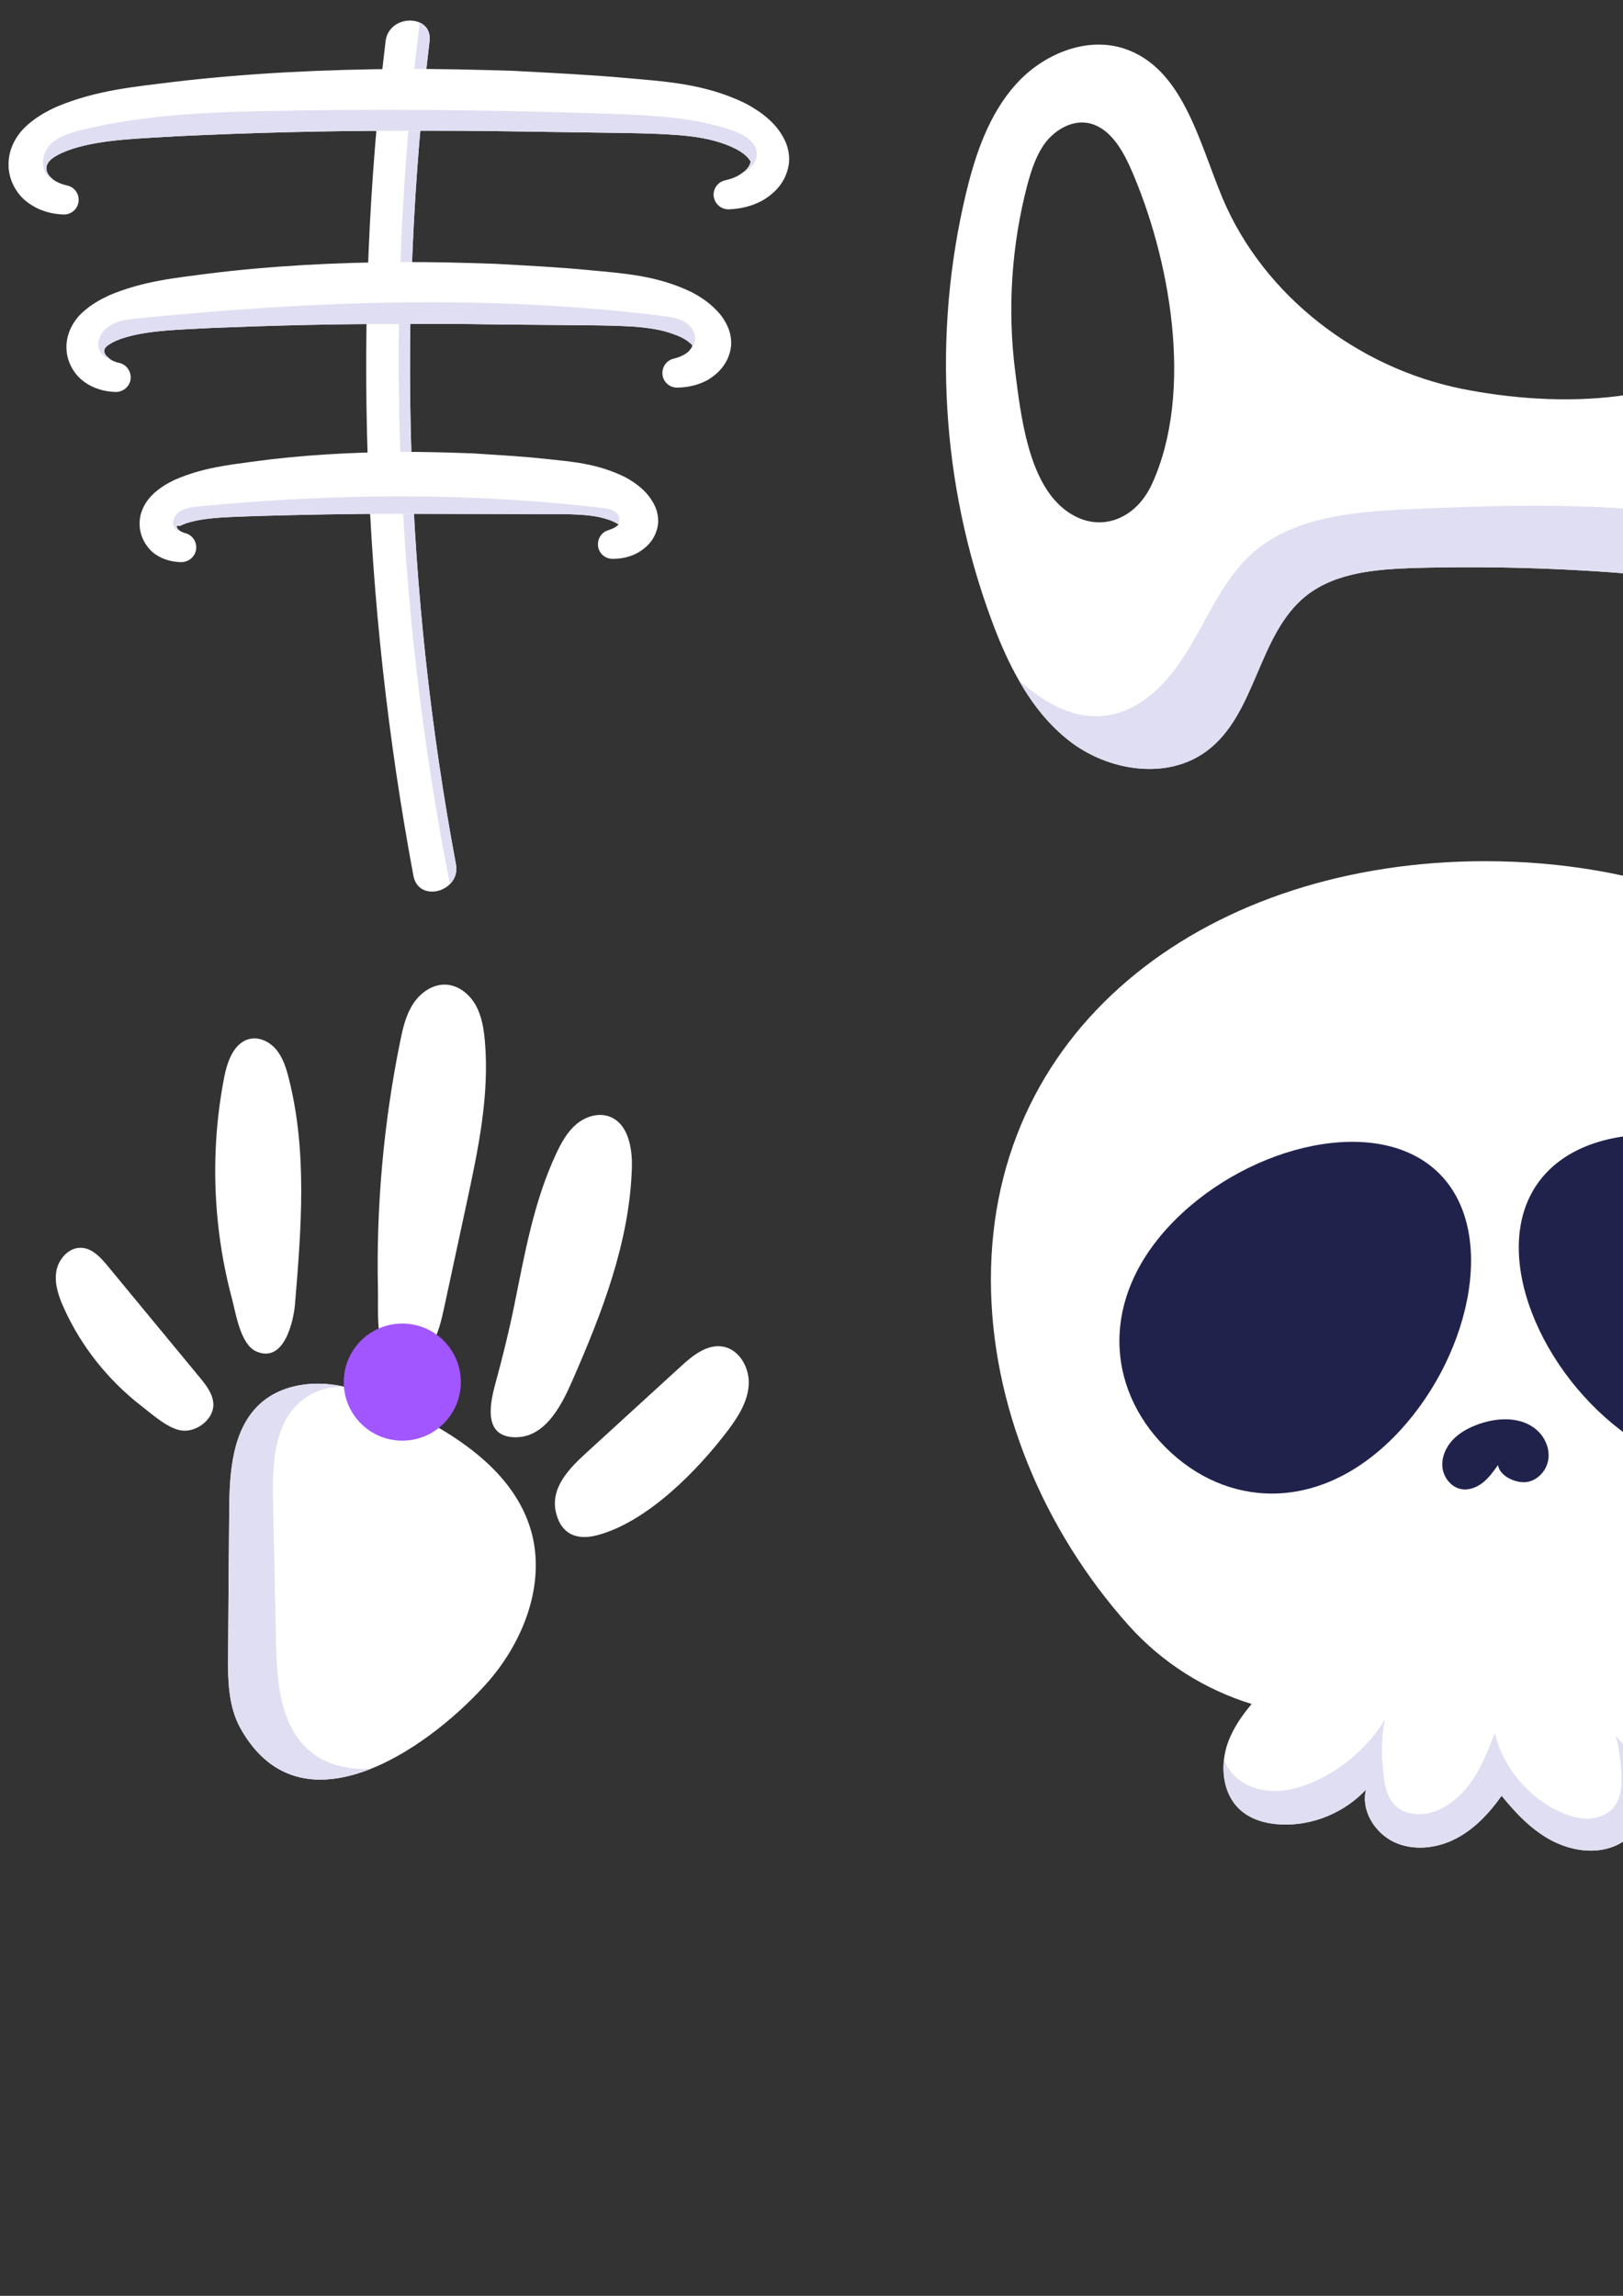 <?xml version="1.0" encoding="UTF-8" standalone="no"?>
<!-- Created with Inkscape (http://www.inkscape.org/) -->

<svg
   width="210mm"
   height="297mm"
   viewBox="0 0 210 297"
   version="1.1"
   id="svg1245"
   inkscape:version="1.1.1 (1:1.1+202109281949+c3084ef5ed)"
   sodipodi:docname="Base.svg"
   xmlns:inkscape="http://www.inkscape.org/namespaces/inkscape"
   xmlns:sodipodi="http://sodipodi.sourceforge.net/DTD/sodipodi-0.dtd"
   xmlns="http://www.w3.org/2000/svg"
   xmlns:svg="http://www.w3.org/2000/svg">
  <rect x="0" y="0" width="210" height="297" fill="#333333" stroke="none"/>
  <sodipodi:namedview
     id="namedview1247"
     pagecolor="#202020"
     bordercolor="#666666"
     borderopacity="1.0"
     inkscape:pageshadow="2"
     inkscape:pageopacity="0"
     inkscape:pagecheckerboard="true"
     inkscape:document-units="mm"
     showgrid="false"
     inkscape:zoom="0.4692965"
     inkscape:cx="1145.3314"
     inkscape:cy="704.24562"
     inkscape:window-width="1920"
     inkscape:window-height="1003"
     inkscape:window-x="0"
     inkscape:window-y="0"
     inkscape:window-maximized="1"
     inkscape:current-layer="layer1"
     inkscape:snap-global="false" />
  <defs
     id="defs1242" />
  <g
     inkscape:label="Capa 1"
     inkscape:groupmode="layer"
     id="layer1">
    <path
       d="m 58.212,114.379 c -1.422,1.442 -4.247,1.425 -4.722,-1.098 -6.637,-35.559 -7.907,-71.993 -3.604,-107.912 0.267,-2.371 2.827,-3.187 4.421,-2.447 0.853,0.38 1.422,1.194 1.27,2.447 -4.249,35.407 -3.148,71.348 3.413,106.414 0.211,1.081 -0.152,1.971 -0.777,2.596"
       style="fill:#ffffff;fill-opacity:1;fill-rule:nonzero;stroke:none;stroke-width:0.245"
       id="path218"
       inkscape:export-filename="/home/chepecarlos/1.Proyectos/1.Oficiales/1.NocheProgramacion/invitados/008_halloween_2021/p5js/assets/pechos.png"
       inkscape:export-xdpi="125.77238"
       inkscape:export-ydpi="125.77238" />
    <path
       d="m 58.212,114.379 c -7.226,-36.621 -8.552,-74.418 -3.906,-111.458 0.853,0.38 1.422,1.194 1.27,2.447 -4.249,35.407 -3.148,71.348 3.413,106.414 0.211,1.081 -0.152,1.971 -0.777,2.596"
       style="fill:#e0def2;fill-opacity:1;fill-rule:nonzero;stroke:none;stroke-width:0.245"
       id="path220"
       inkscape:export-filename="/home/chepecarlos/1.Proyectos/1.Oficiales/1.NocheProgramacion/invitados/008_halloween_2021/p5js/assets/pechos.png"
       inkscape:export-xdpi="125.77238"
       inkscape:export-ydpi="125.77238" />
    <path
       d="m 102.024,21.489 c -0.436,2.236 -1.898,3.565 -3.283,4.399 -1.442,0.816 -2.977,1.138 -4.455,1.194 -1.044,0.021 -1.917,-0.814 -1.954,-1.856 -0.019,-0.932 0.625,-1.709 1.498,-1.898 l 0.113,-0.035 c 0.797,-0.172 1.518,-0.475 2.087,-0.912 l 0.267,-0.189 c 0.606,-0.493 0.89,-1.157 0.794,-1.366 -0.056,-0.021 -0.208,-0.417 -0.834,-0.892 -0.588,-0.473 -1.442,-0.91 -2.371,-1.25 -1.839,-0.701 -3.982,-1.044 -6.22,-1.214 -2.236,-0.172 -4.59,-0.228 -6.998,-0.265 l -14.471,-0.211 c -4.818,-0.076 -9.616,-0.093 -14.431,-0.076 -9.596,0 -19.195,0.247 -28.772,0.704 -4.798,0.304 -9.616,0.377 -13.541,1.611 -0.946,0.304 -1.878,0.701 -2.503,1.138 -0.532,0.341 -0.797,0.721 -0.91,1.101 -0.096,0.398 -0.019,0.892 0.436,1.385 l 0.36,0.341 c 0.454,0.341 1.081,0.626 1.782,0.777 l 0.056,0.021 c 1.025,0.209 1.687,1.214 1.461,2.256 -0.191,0.912 -1.025,1.537 -1.934,1.498 -1.461,-0.056 -3.072,-0.436 -4.533,-1.498 C 2.227,25.246 1.089,23.348 1.106,21.303 c -0.037,-2.069 1.064,-3.928 2.41,-5.105 1.233,-1.098 2.523,-1.8 3.813,-2.388 5.195,-2.182 10.261,-2.599 15.059,-3.205 9.766,-1.157 19.571,-1.613 29.358,-1.689 4.891,-0.021 9.785,0.096 14.66,0.247 4.874,0.265 9.748,0.493 14.603,0.929 4.818,0.436 10.07,0.684 15.324,3.224 1.27,0.664 2.54,1.459 3.717,2.673 0.569,0.608 1.12,1.349 1.537,2.258 0.417,0.853 0.662,2.143 0.436,3.244"
       style="fill:#ffffff;fill-opacity:1;fill-rule:nonzero;stroke:none;stroke-width:0.245"
       id="path222"
       inkscape:export-filename="/home/chepecarlos/1.Proyectos/1.Oficiales/1.NocheProgramacion/invitados/008_halloween_2021/p5js/assets/pechos.png"
       inkscape:export-xdpi="125.77238"
       inkscape:export-ydpi="125.77238" />
    <path
       d="m 97.927,19.932 c 0,1.008 -0.74,1.878 -1.611,2.334 l -0.287,0.113 0.267,-0.189 c 0.606,-0.493 0.89,-1.157 0.794,-1.366 -0.056,-0.021 -0.208,-0.417 -0.834,-0.892 -0.588,-0.473 -1.442,-0.91 -2.371,-1.25 -1.839,-0.701 -3.982,-1.044 -6.22,-1.214 -2.236,-0.172 -4.59,-0.228 -6.998,-0.265 l -14.471,-0.211 c -4.818,-0.076 -9.616,-0.093 -14.431,-0.076 -9.596,0 -19.195,0.247 -28.772,0.704 -4.798,0.304 -9.616,0.377 -13.541,1.611 -0.946,0.304 -1.878,0.701 -2.503,1.138 -0.532,0.341 -0.797,0.721 -0.91,1.101 -0.096,0.398 -0.019,0.892 0.436,1.385 l 0.36,0.341 h -0.059 c -1.478,-0.684 -1.554,-2.903 -0.549,-4.173 1.005,-1.27 2.655,-1.782 4.229,-2.18 8.25,-2.05 16.822,-2.354 25.32,-2.503 14.547,-0.267 29.111,-0.115 43.657,0.398 5.178,0.189 10.45,0.456 15.344,2.143 1.478,0.512 3.148,1.498 3.148,3.053"
       style="fill:#e0def2;fill-opacity:1;fill-rule:nonzero;stroke:none;stroke-width:0.245"
       id="path224"
       inkscape:export-filename="/home/chepecarlos/1.Proyectos/1.Oficiales/1.NocheProgramacion/invitados/008_halloween_2021/p5js/assets/pechos.png"
       inkscape:export-xdpi="125.77238"
       inkscape:export-ydpi="125.77238" />
    <path
       d="m 94.531,45.195 c -0.417,2.047 -1.743,3.224 -2.959,3.962 -1.287,0.701 -2.655,0.968 -3.943,0.988 -1.044,0.014 -1.917,-0.816 -1.917,-1.861 -0.017,-0.91 0.588,-1.667 1.422,-1.876 l 0.152,-0.042 c 0.74,-0.189 1.405,-0.512 1.841,-0.929 l 0.397,-0.512 0.056,-0.398 c -0.076,0.169 -0.113,-0.042 -0.606,-0.4 -0.456,-0.341 -1.138,-0.682 -1.898,-0.927 -1.478,-0.552 -3.241,-0.816 -5.119,-0.949 -1.858,-0.115 -3.832,-0.152 -5.879,-0.172 l -12.176,-0.113 c -4.058,-0.076 -8.118,-0.076 -12.156,-0.056 -8.098,-0.021 -16.177,0.189 -24.239,0.51 -4.058,0.228 -8.079,0.267 -11.303,1.233 -0.777,0.228 -1.537,0.549 -2.01,0.873 -0.38,0.209 -0.549,0.417 -0.645,0.605 -0.093,0.211 -0.113,0.512 0.208,0.892 l 0.456,0.417 c 0.304,0.209 0.701,0.398 1.155,0.496 l 0.078,0.014 c 1.022,0.245 1.648,1.27 1.422,2.295 -0.228,0.892 -1.025,1.478 -1.917,1.461 -1.27,-0.042 -2.712,-0.343 -4.019,-1.29 -1.292,-0.892 -2.334,-2.599 -2.334,-4.457 -0.037,-1.858 0.949,-3.565 2.163,-4.627 1.081,-0.968 2.199,-1.574 3.317,-2.106 4.497,-1.917 8.763,-2.275 12.84,-2.827 8.231,-1.025 16.52,-1.442 24.788,-1.498 4.136,-0.021 8.27,0.076 12.404,0.228 4.114,0.228 8.231,0.436 12.328,0.834 4.077,0.4 8.535,0.628 13.085,2.847 1.101,0.589 2.199,1.29 3.244,2.388 0.512,0.532 1.005,1.196 1.366,2.01 0.38,0.78 0.606,1.974 0.397,2.979"
       style="fill:#ffffff;fill-opacity:1;fill-rule:nonzero;stroke:none;stroke-width:0.245"
       id="path226"
       inkscape:export-filename="/home/chepecarlos/1.Proyectos/1.Oficiales/1.NocheProgramacion/invitados/008_halloween_2021/p5js/assets/pechos.png"
       inkscape:export-xdpi="125.77238"
       inkscape:export-ydpi="125.77238" />
    <path
       d="m 89.848,44.398 -0.324,0.53 0.056,-0.398 c -0.076,0.169 -0.113,-0.042 -0.606,-0.4 -0.456,-0.341 -1.138,-0.682 -1.898,-0.927 -1.478,-0.552 -3.241,-0.816 -5.119,-0.949 -1.858,-0.115 -3.832,-0.152 -5.88,-0.172 l -12.176,-0.113 c -4.058,-0.076 -8.118,-0.076 -12.156,-0.056 -8.098,-0.021 -16.177,0.189 -24.239,0.51 -4.058,0.228 -8.079,0.267 -11.303,1.233 -0.777,0.228 -1.537,0.549 -2.01,0.873 -0.38,0.209 -0.549,0.417 -0.645,0.605 -0.093,0.211 -0.113,0.512 0.208,0.892 l 0.456,0.417 c -0.701,-0.169 -1.349,-0.797 -1.481,-1.554 -0.169,-1.157 0.628,-2.295 1.67,-2.864 1.025,-0.589 2.239,-0.721 3.413,-0.836 22.569,-2.256 45.403,-3.129 67.916,-0.321 1.042,0.132 2.106,0.284 2.977,0.853 0.873,0.569 1.481,1.689 1.14,2.675"
       style="fill:#e0def2;fill-opacity:1;fill-rule:nonzero;stroke:none;stroke-width:0.245"
       id="path228"
       inkscape:export-filename="/home/chepecarlos/1.Proyectos/1.Oficiales/1.NocheProgramacion/invitados/008_halloween_2021/p5js/assets/pechos.png"
       inkscape:export-xdpi="125.77238"
       inkscape:export-ydpi="125.77238" />
    <path
       d="m 85.087,68.142 c -0.38,1.802 -1.537,2.768 -2.579,3.376 -1.081,0.589 -2.199,0.777 -3.261,0.777 -1.044,0 -1.898,-0.853 -1.878,-1.895 0,-0.853 0.549,-1.574 1.309,-1.802 l 0.226,-0.076 c 0.495,-0.172 0.912,-0.397 1.138,-0.701 l -0.093,-0.042 -0.152,-0.076 c -0.265,-0.169 -0.758,-0.397 -1.29,-0.549 -2.143,-0.701 -5.083,-0.645 -8.192,-0.645 l -18.607,-0.042 c -6.181,-0.014 -12.345,0.115 -18.511,0.287 -3.109,0.132 -6.161,0.132 -8.476,0.758 -0.549,0.132 -1.098,0.341 -1.402,0.512 l -0.304,0.014 c -0.096,-0.056 -0.228,0.021 -0.096,0.247 0.056,0.152 0.248,0.341 0.532,0.493 l 0.417,0.172 0.172,0.035 c 1.005,0.304 1.574,1.366 1.27,2.371 -0.248,0.836 -1.025,1.366 -1.858,1.366 -1.025,-0.021 -2.239,-0.247 -3.357,-1.022 -1.101,-0.76 -2.011,-2.241 -2.03,-3.852 -0.056,-1.63 0.816,-3.089 1.822,-4.001 0.91,-0.834 1.802,-1.329 2.692,-1.763 3.604,-1.574 6.904,-1.917 10.033,-2.351 6.336,-0.873 12.705,-1.214 19.061,-1.272 3.185,-0.021 6.372,0.076 9.54,0.191 3.165,0.209 6.313,0.377 9.464,0.721 3.129,0.341 6.617,0.549 10.278,2.388 0.89,0.496 1.782,1.081 2.636,1.991 0.417,0.475 0.834,1.025 1.157,1.746 0.324,0.664 0.532,1.746 0.341,2.636"
       style="fill:#ffffff;fill-opacity:1;fill-rule:nonzero;stroke:none;stroke-width:0.245"
       id="path230"
       inkscape:export-filename="/home/chepecarlos/1.Proyectos/1.Oficiales/1.NocheProgramacion/invitados/008_halloween_2021/p5js/assets/pechos.png"
       inkscape:export-xdpi="125.77238"
       inkscape:export-ydpi="125.77238" />
    <path
       d="m 79.948,67.782 -0.152,-0.076 c -0.265,-0.169 -0.758,-0.397 -1.29,-0.549 -2.143,-0.701 -5.083,-0.645 -8.192,-0.645 l -18.607,-0.042 c -6.181,-0.014 -12.345,0.115 -18.511,0.287 -3.109,0.132 -6.161,0.132 -8.476,0.758 -0.549,0.132 -1.098,0.341 -1.402,0.512 l -0.304,0.014 c -0.096,-0.056 -0.228,0.021 -0.096,0.247 0.056,0.152 0.248,0.341 0.532,0.493 -0.456,-0.035 -0.929,-0.397 -1.025,-0.89 -0.152,-0.684 0.304,-1.366 0.873,-1.746 0.588,-0.361 1.29,-0.512 1.991,-0.589 17.486,-1.726 35.409,-1.915 52.857,0.189 0.664,0.079 1.405,0.267 1.802,0.816 0.245,0.343 0.228,0.873 0,1.214"
       style="fill:#e0def2;fill-opacity:1;fill-rule:nonzero;stroke:none;stroke-width:0.245"
       id="path232"
       inkscape:export-filename="/home/chepecarlos/1.Proyectos/1.Oficiales/1.NocheProgramacion/invitados/008_halloween_2021/p5js/assets/pechos.png"
       inkscape:export-xdpi="125.77238"
       inkscape:export-ydpi="125.77238" />
    <path
       d="m 131.37,48.17 c -1.045,-8.111 -0.504,-16.421 1.579,-24.332 0.539,-1.954 1.179,-3.938 2.424,-5.522 1.279,-1.584 3.298,-2.724 5.287,-2.419 2.724,0.435 4.408,3.163 5.552,5.687 5.147,11.574 8.35,29.044 2.828,41.058 -2.154,4.712 -7.136,6.596 -11.378,3.202 -4.643,-3.707 -5.587,-12.188 -6.292,-17.674 z m 108.44,2.223 c 0.778,-8.145 3.098,-16.156 6.87,-23.392 0.94,-1.819 1.984,-3.603 3.564,-4.882 1.584,-1.279 3.807,-1.919 5.687,-1.175 2.593,1.009 3.638,4.038 4.177,6.731 2.489,12.418 1.814,30.154 -6.192,40.723 -3.133,4.108 -8.415,4.847 -11.818,0.609 -3.733,-4.647 -2.789,-13.097 -2.289,-18.614 z m 29.453,-15.281 c -0.504,-5.117 -1.514,-10.299 -4.242,-14.676 -0.37,-0.57 -0.74,-1.144 -1.179,-1.68 -2.789,-3.503 -6.897,-6.061 -11.339,-6.061 -6.901,0 -12.353,5.857 -15.586,11.918 -3.198,6.092 -5.147,12.953 -9.625,18.175 -8.55,10.064 -26.185,9.925 -38.168,7.506 C 175.765,47.6 163.547,38.345 158.195,25.657 155.097,18.251 153.043,8.757 145.407,6.268 140.49,4.684 134.903,7.043 131.435,10.915 c -3.464,3.868 -5.217,8.985 -6.427,14.033 -4.377,18.21 -3.233,37.729 3.298,55.299 0.979,2.659 2.119,5.317 3.533,7.776 1.714,3.028 3.873,5.787 6.631,7.91 5.017,3.833 12.553,5.013 17.635,1.244 6.496,-4.782 6.596,-15.112 12.923,-20.128 3.807,-2.994 8.99,-3.398 13.802,-3.568 9.625,-0.27 19.25,0 28.809,0.809 8.28,0.674 17.605,2.424 22.147,9.355 2.794,4.242 3.668,10.264 8.246,12.488 2.928,1.414 6.561,0.64 9.255,-1.21 2.693,-1.884 4.578,-4.647 6.261,-7.44 9.325,-15.616 13.497,-34.261 11.713,-52.371"
       style="fill:#ffffff;fill-opacity:1;fill-rule:nonzero;stroke:none;stroke-width:0.435"
       id="path234"
       inkscape:export-filename="/home/chepecarlos/1.Proyectos/1.Oficiales/1.NocheProgramacion/invitados/008_halloween_2021/p5js/assets/cadera.png"
       inkscape:export-xdpi="86.195816"
       inkscape:export-ydpi="86.195816" />
    <path
       d="m 257.55,87.483 c -1.684,2.793 -3.568,5.556 -6.261,7.44 -2.693,1.849 -6.326,2.624 -9.255,1.21 -4.578,-2.223 -5.452,-8.245 -8.246,-12.488 -4.543,-6.931 -13.867,-8.681 -22.147,-9.355 -9.559,-0.809 -19.184,-1.079 -28.809,-0.809 -4.812,0.17 -9.995,0.574 -13.802,3.568 -6.327,5.017 -6.427,15.347 -12.923,20.128 -5.082,3.768 -12.618,2.589 -17.635,-1.244 -2.759,-2.123 -4.917,-4.882 -6.631,-7.91 3.368,2.994 7.236,5.182 11.509,4.508 4.747,-0.74 8.245,-4.812 10.673,-8.95 2.458,-4.138 4.373,-8.72 7.941,-11.948 5.352,-4.782 13.127,-5.422 20.294,-5.757 10.974,-0.505 22.013,-0.809 32.917,0.335 6.631,0.709 13.667,2.189 18.11,7.101 3.633,4.007 5.622,10.199 10.839,11.548 3.063,0.805 6.361,-0.509 8.715,-2.628 2.358,-2.154 3.903,-5.013 5.317,-7.841 5.317,-10.569 9.559,-21.912 10.029,-33.756 0.305,-7.475 -1.074,-15.181 -4.342,-21.878 0.439,0.535 0.809,1.11 1.179,1.68 2.728,4.377 3.738,9.56 4.242,14.676 1.784,18.11 -2.389,36.754 -11.713,52.371"
       style="fill:#e0def2;fill-opacity:1;fill-rule:nonzero;stroke:none;stroke-width:0.435"
       id="path236" />
    <g
       id="g2028"
       inkscape:export-filename="/home/chepecarlos/1.Proyectos/1.Oficiales/1.NocheProgramacion/invitados/008_halloween_2021/p5js/assets/mano.png"
       inkscape:export-xdpi="86.195816"
       inkscape:export-ydpi="86.195816">
      <path
         d="m 94.209,185.013 c 1.315,-1.745 2.539,-3.693 2.67,-5.871 0.127,-2.178 -1.206,-4.582 -3.358,-4.939 -2.043,-0.342 -3.89,1.158 -5.423,2.557 -4.054,3.708 -8.104,7.412 -12.157,11.115 -2.222,2.029 -4.818,4.582 -3.984,7.881 0.689,2.75 2.717,3.525 5.266,2.863 6.519,-1.697 13.082,-8.431 16.986,-13.607"
         style="fill:#ffffff;fill-opacity:1;fill-rule:nonzero;stroke:none;stroke-width:0.364"
         id="path260" />
      <path
         d="m 74.029,178.669 c 3.853,-8.796 7.43,-17.966 7.728,-27.563 0.083,-2.593 -0.47,-5.765 -2.91,-6.661 -1.435,-0.528 -3.099,0 -4.265,0.987 -1.173,0.983 -1.934,2.364 -2.586,3.748 -2.925,6.213 -4.105,13.031 -5.459,19.711 -0.681,3.343 -1.493,6.625 -2.393,9.914 -0.696,2.553 -1.675,6.785 2.109,7.109 4.174,0.357 6.381,-4.061 7.776,-7.244"
         style="fill:#ffffff;fill-opacity:1;fill-rule:nonzero;stroke:none;stroke-width:0.364"
         id="path262" />
      <path
         d="m 55.684,174.229 c 1.016,-1.548 1.424,-3.405 1.817,-5.215 0.951,-4.429 1.905,-8.857 2.859,-13.286 1.493,-6.931 2.994,-13.989 2.378,-21.051 -0.142,-1.61 -0.408,-3.252 -1.198,-4.662 -0.798,-1.409 -2.214,-2.557 -3.831,-2.637 -1.726,-0.091 -3.332,1.053 -4.268,2.506 -0.939,1.453 -1.329,3.183 -1.672,4.877 -2.145,10.573 -3.11,21.386 -2.866,32.174 0.052,2.407 -0.306,6.822 1.333,8.806 1.686,2.04 4.298,0.24 5.449,-1.511"
         style="fill:#ffffff;fill-opacity:1;fill-rule:nonzero;stroke:none;stroke-width:0.364"
         id="path264" />
      <path
         d="m 38.173,168.679 c 0.812,-9.764 1.606,-19.743 -0.823,-29.235 -0.32,-1.256 -0.718,-2.535 -1.519,-3.555 -0.805,-1.02 -2.109,-1.737 -3.387,-1.515 -2.101,0.368 -3.012,2.837 -3.424,4.928 -1.224,6.261 -1.486,12.703 -0.805,19.041 0.35,3.256 0.947,6.49 1.796,9.651 0.499,1.865 1.078,5.893 3.118,6.818 3.591,1.632 4.851,-3.806 5.044,-6.133"
         style="fill:#ffffff;fill-opacity:1;fill-rule:nonzero;stroke:none;stroke-width:0.364"
         id="path266" />
      <path
         d="m 27.604,181.579 c -0.083,-1.304 -0.951,-2.407 -1.781,-3.413 -3.963,-4.797 -7.925,-9.593 -11.891,-14.393 -0.899,-1.089 -1.967,-2.269 -3.38,-2.349 -1.632,-0.091 -3.001,1.442 -3.267,3.052 -0.266,1.61 0.306,3.238 0.976,4.727 2.24,4.975 5.74,9.364 10.056,12.7 1.362,1.049 3.485,2.99 5.296,3.172 1.886,0.186 4.108,-1.522 3.992,-3.496"
         style="fill:#ffffff;fill-opacity:1;fill-rule:nonzero;stroke:none;stroke-width:0.364"
         id="path268" />
      <path
         d="m 29.658,195.524 c -0.052,6.133 -0.113,12.27 -0.142,18.418 -0.041,3.292 -0.004,6.763 1.602,9.651 4.145,7.393 10.595,7.725 16.87,5.23 6.024,-2.389 11.869,-7.455 15.307,-11.421 4.538,-5.281 7.313,-12.609 5.441,-19.303 -2.189,-7.732 -9.713,-12.591 -16.99,-16.018 -2.371,-1.125 -4.8,-2.189 -7.346,-2.721 -0.529,-0.12 -1.042,-0.204 -1.566,-0.262 -3.125,-0.371 -6.501,0.251 -8.912,2.262 -3.897,3.296 -4.236,9.076 -4.265,14.164"
         style="fill:#ffffff;fill-opacity:1;fill-rule:nonzero;stroke:none;stroke-width:0.364"
         id="path270" />
      <path
         d="m 29.658,195.524 c -0.052,6.133 -0.113,12.27 -0.142,18.418 -0.041,3.292 -0.004,6.763 1.602,9.651 4.145,7.393 10.595,7.725 16.87,5.23 -2.87,0.124 -5.623,-0.43 -7.794,-2.207 -3.933,-3.212 -4.363,-8.967 -4.476,-14.076 -0.12,-6.148 -0.269,-12.306 -0.39,-18.451 -0.105,-4.746 0.131,-10.201 3.915,-13.06 1.522,-1.151 3.289,-1.628 5.157,-1.668 -0.529,-0.12 -1.042,-0.204 -1.566,-0.262 -3.125,-0.371 -6.501,0.251 -8.912,2.262 -3.897,3.296 -4.236,9.076 -4.265,14.164"
         style="fill:#e0def2;fill-opacity:1;fill-rule:nonzero;stroke:none;stroke-width:0.364"
         id="path272" />
    </g>
    <g
       id="g993">
      <path
         d="m 256.093,165.533 c 0,15.645 -6.314,31.271 -16.673,43.419 -3.208,3.769 -7.133,6.744 -11.507,8.842 1.925,2.894 3.148,6.259 3.48,9.718 0.214,2.409 -0.021,5.012 -1.457,6.975 -1.925,2.663 -5.693,3.5 -8.882,2.703 -3.188,-0.817 -5.967,-2.955 -8.201,-5.364 0.699,2.817 -1.224,5.849 -3.889,6.977 -2.681,1.128 -5.829,0.583 -8.377,-0.796 -2.525,-1.399 -4.45,-3.44 -6.294,-5.696 -1.595,2.256 -3.538,4.334 -5.987,5.578 -2.467,1.264 -5.5,1.575 -7.97,0.39 -2.485,-1.206 -4.254,-4.08 -3.593,-6.764 -2.761,2.952 -6.824,4.663 -10.847,4.51 -1.962,-0.057 -3.965,-0.583 -5.422,-1.887 -1.786,-1.613 -2.389,-4.138 -2.098,-6.568 0.095,-0.796 0.291,-1.613 0.583,-2.352 0.681,-1.769 1.769,-3.324 2.992,-4.781 -6.063,-1.867 -11.563,-5.324 -15.897,-10.146 -11.04,-12.341 -17.841,-28.53 -17.841,-44.758 0,-33.311 28.628,-54.125 63.941,-54.125 20.055,0 37.954,6.703 49.655,18.618 8.94,9.055 14.284,21.105 14.284,35.507"
         style="fill:#ffffff;fill-opacity:1;fill-rule:nonzero;stroke:none;stroke-width:0.251"
         id="path208"
         inkscape:export-filename="/home/chepecarlos/1.Proyectos/1.Oficiales/1.NocheProgramacion/invitados/004_halloween_2021/p5js/assets/exprecion/normal.png"
         inkscape:export-xdpi="99.217148"
         inkscape:export-ydpi="99.217148" />
      <path
         d="m 210.714,185.764 c -11.316,-7.96 -18.103,-23.648 -11.769,-32.655 6.334,-9.005 23.394,-7.919 34.71,0.036 11.314,7.96 12.598,19.776 6.264,28.783 -6.337,9.007 -17.892,11.791 -29.206,3.834"
         style="fill:#21224c;fill-opacity:1;fill-rule:nonzero;stroke:none;stroke-width:0.251"
         id="path210" />
      <path
         d="m 152.042,157.822 c 9.776,-9.786 26.397,-13.789 34.185,-6.005 7.789,7.784 3.799,24.404 -5.98,34.19 -9.776,9.784 -21.64,9.027 -29.429,1.244 -7.789,-7.781 -8.555,-19.645 1.224,-29.429"
         style="fill:#21224c;fill-opacity:1;fill-rule:nonzero;stroke:none;stroke-width:0.251"
         id="path212" />
      <path
         d="m 198.805,184.962 c -1.985,-1.719 -5.002,-1.611 -7.477,-0.729 -1.246,0.447 -2.457,1.078 -3.364,2.043 -0.907,0.965 -1.482,2.301 -1.319,3.613 0.163,1.314 1.168,2.545 2.475,2.761 0.982,0.161 1.99,-0.244 2.766,-0.864 0.776,-0.623 1.362,-1.447 1.937,-2.259 0.214,1.425 2.289,2.394 3.719,2.196 1.427,-0.204 2.583,-1.482 2.794,-2.909 0.214,-1.425 -0.439,-2.91 -1.53,-3.852"
         style="fill:#21224c;fill-opacity:1;fill-rule:nonzero;stroke:none;stroke-width:0.251"
         id="path214" />
      <path
         d="m 256.093,165.533 c 0,15.645 -6.314,31.271 -16.673,43.419 -3.208,3.769 -7.133,6.744 -11.507,8.842 1.925,2.894 3.148,6.259 3.48,9.718 0.214,2.409 -0.021,5.012 -1.457,6.975 -1.925,2.663 -5.693,3.5 -8.882,2.703 -3.188,-0.817 -5.967,-2.955 -8.201,-5.364 0.699,2.817 -1.224,5.849 -3.889,6.977 -2.681,1.128 -5.829,0.583 -8.377,-0.796 -2.525,-1.399 -4.45,-3.44 -6.294,-5.696 -1.595,2.256 -3.538,4.334 -5.987,5.578 -2.467,1.264 -5.5,1.575 -7.97,0.39 -2.485,-1.206 -4.254,-4.08 -3.593,-6.764 -2.761,2.952 -6.824,4.663 -10.847,4.51 -1.962,-0.057 -3.965,-0.583 -5.422,-1.887 -1.786,-1.613 -2.389,-4.138 -2.098,-6.568 0.231,0.699 0.6,1.342 1.088,1.884 1.284,1.437 3.226,2.176 5.151,2.236 1.925,0.057 3.829,-0.487 5.578,-1.284 3.731,-1.691 6.919,-4.528 9.038,-8.007 -0.603,2.45 -0.487,5.035 -0.176,7.54 0.176,1.284 0.487,2.626 1.399,3.558 1.264,1.322 3.422,1.457 5.151,0.854 2.078,-0.739 3.771,-2.352 4.995,-4.178 1.224,-1.847 2.02,-3.925 2.817,-5.985 1.07,4.47 4.334,8.357 8.533,10.243 1.166,0.523 2.43,0.892 3.713,0.834 1.261,-0.078 2.565,-0.623 3.301,-1.673 0.739,-1.028 0.857,-2.369 0.837,-3.633 -0.036,-1.827 -0.271,-3.653 -0.739,-5.422 2.897,3.46 6.94,5.909 11.331,6.977 1.01,0.234 2.118,0.39 3.09,-0.014 1.108,-0.467 1.786,-1.633 1.982,-2.822 0.173,-1.183 -0.078,-2.389 -0.447,-3.535 -1.301,-4.198 -3.985,-7.93 -7.54,-10.515 17.316,-7.269 30.607,-24.02 33.834,-42.522 2.548,-14.537 -1.088,-29.969 -9.502,-42.077 8.94,9.055 14.284,21.105 14.284,35.507"
         style="fill:#e0def2;fill-opacity:1;fill-rule:nonzero;stroke:none;stroke-width:0.251"
         id="path216" />
    </g>
    <circle
       style="fill:#a256ff;stroke-width:1.323;stroke-linecap:square;stroke-linejoin:bevel"
       id="path890"
       cx="52.053"
       cy="178.798"
       r="7.574" />
    <g
       id="g1005"
       transform="translate(156.733,-0.564)"
       inkscape:export-filename="/home/chepecarlos/1.Proyectos/1.Oficiales/1.NocheProgramacion/invitados/004_halloween_2021/p5js/assets/enojado.png"
       inkscape:export-xdpi="99.217148"
       inkscape:export-ydpi="99.217148">
      <path
         d="m 256.093,165.533 c 0,15.645 -6.314,31.271 -16.673,43.419 -3.208,3.769 -7.133,6.744 -11.507,8.842 1.925,2.894 3.148,6.259 3.48,9.718 0.214,2.409 -0.021,5.012 -1.457,6.975 -1.925,2.663 -5.693,3.5 -8.882,2.703 -3.188,-0.817 -5.967,-2.955 -8.201,-5.364 0.699,2.817 -1.224,5.849 -3.889,6.977 -2.681,1.128 -5.829,0.583 -8.377,-0.796 -2.525,-1.399 -4.45,-3.44 -6.294,-5.696 -1.595,2.256 -3.538,4.334 -5.987,5.578 -2.467,1.264 -5.5,1.575 -7.97,0.39 -2.485,-1.206 -4.254,-4.08 -3.593,-6.764 -2.761,2.952 -6.824,4.663 -10.847,4.51 -1.962,-0.057 -3.965,-0.583 -5.422,-1.887 -1.786,-1.613 -2.389,-4.138 -2.098,-6.568 0.095,-0.796 0.291,-1.613 0.583,-2.352 0.681,-1.769 1.769,-3.324 2.992,-4.781 -6.063,-1.867 -11.563,-5.324 -15.897,-10.146 -11.04,-12.341 -17.841,-28.53 -17.841,-44.758 0,-33.311 28.628,-54.125 63.941,-54.125 20.055,0 37.954,6.703 49.655,18.618 8.94,9.055 14.284,21.105 14.284,35.507"
         style="fill:#ffffff;fill-opacity:1;fill-rule:nonzero;stroke:none;stroke-width:0.251"
         id="path995"
         inkscape:export-filename="/home/chepecarlos/1.Proyectos/1.Oficiales/1.NocheProgramacion/invitados/004_halloween_2021/p5js/assets/exprecion/normal.png"
         inkscape:export-xdpi="99.217148"
         inkscape:export-ydpi="99.217148" />
      <path
         d="m 210.714,185.764 c -11.316,-7.96 -18.103,-23.648 -11.769,-32.655 6.334,-9.005 23.394,-7.919 34.71,0.036 11.314,7.96 12.598,19.776 6.264,28.783 -6.337,9.007 -17.892,11.791 -29.206,3.834"
         style="fill:#21224c;fill-opacity:1;fill-rule:nonzero;stroke:none;stroke-width:0.251"
         id="path997" />
      <path
         d="m 152.042,157.822 c 9.776,-9.786 26.397,-13.789 34.185,-6.005 7.789,7.784 3.799,24.404 -5.98,34.19 -9.776,9.784 -21.64,9.027 -29.429,1.244 -7.789,-7.781 -8.555,-19.645 1.224,-29.429"
         style="fill:#21224c;fill-opacity:1;fill-rule:nonzero;stroke:none;stroke-width:0.251"
         id="path999" />
      <path
         d="m 198.805,184.962 c -1.985,-1.719 -5.002,-1.611 -7.477,-0.729 -1.246,0.447 -2.457,1.078 -3.364,2.043 -0.907,0.965 -1.482,2.301 -1.319,3.613 0.163,1.314 1.168,2.545 2.475,2.761 0.982,0.161 1.99,-0.244 2.766,-0.864 0.776,-0.623 1.362,-1.447 1.937,-2.259 0.214,1.425 2.289,2.394 3.719,2.196 1.427,-0.204 2.583,-1.482 2.794,-2.909 0.214,-1.425 -0.439,-2.91 -1.53,-3.852"
         style="fill:#21224c;fill-opacity:1;fill-rule:nonzero;stroke:none;stroke-width:0.251"
         id="path1001" />
      <path
         d="m 256.093,165.533 c 0,15.645 -6.314,31.271 -16.673,43.419 -3.208,3.769 -7.133,6.744 -11.507,8.842 1.925,2.894 3.148,6.259 3.48,9.718 0.214,2.409 -0.021,5.012 -1.457,6.975 -1.925,2.663 -5.693,3.5 -8.882,2.703 -3.188,-0.817 -5.967,-2.955 -8.201,-5.364 0.699,2.817 -1.224,5.849 -3.889,6.977 -2.681,1.128 -5.829,0.583 -8.377,-0.796 -2.525,-1.399 -4.45,-3.44 -6.294,-5.696 -1.595,2.256 -3.538,4.334 -5.987,5.578 -2.467,1.264 -5.5,1.575 -7.97,0.39 -2.485,-1.206 -4.254,-4.08 -3.593,-6.764 -2.761,2.952 -6.824,4.663 -10.847,4.51 -1.962,-0.057 -3.965,-0.583 -5.422,-1.887 -1.786,-1.613 -2.389,-4.138 -2.098,-6.568 0.231,0.699 0.6,1.342 1.088,1.884 1.284,1.437 3.226,2.176 5.151,2.236 1.925,0.057 3.829,-0.487 5.578,-1.284 3.731,-1.691 6.919,-4.528 9.038,-8.007 -0.603,2.45 -0.487,5.035 -0.176,7.54 0.176,1.284 0.487,2.626 1.399,3.558 1.264,1.322 3.422,1.457 5.151,0.854 2.078,-0.739 3.771,-2.352 4.995,-4.178 1.224,-1.847 2.02,-3.925 2.817,-5.985 1.07,4.47 4.334,8.357 8.533,10.243 1.166,0.523 2.43,0.892 3.713,0.834 1.261,-0.078 2.565,-0.623 3.301,-1.673 0.739,-1.028 0.857,-2.369 0.837,-3.633 -0.036,-1.827 -0.271,-3.653 -0.739,-5.422 2.897,3.46 6.94,5.909 11.331,6.977 1.01,0.234 2.118,0.39 3.09,-0.014 1.108,-0.467 1.786,-1.633 1.982,-2.822 0.173,-1.183 -0.078,-2.389 -0.447,-3.535 -1.301,-4.198 -3.985,-7.93 -7.54,-10.515 17.316,-7.269 30.607,-24.02 33.834,-42.522 2.548,-14.537 -1.088,-29.969 -9.502,-42.077 8.94,9.055 14.284,21.105 14.284,35.507"
         style="fill:#e0def2;fill-opacity:1;fill-rule:nonzero;stroke:none;stroke-width:0.251"
         id="path1003" />
    </g>
    <g
       id="g1017"
       transform="translate(317.976,2.255)"
       inkscape:export-filename="/home/chepecarlos/1.Proyectos/1.Oficiales/1.NocheProgramacion/invitados/004_halloween_2021/p5js/assets/feliz.png"
       inkscape:export-xdpi="99.217148"
       inkscape:export-ydpi="99.217148">
      <path
         d="m 256.093,165.533 c 0,15.645 -6.314,31.271 -16.673,43.419 -3.208,3.769 -7.133,6.744 -11.507,8.842 1.925,2.894 3.148,6.259 3.48,9.718 0.214,2.409 -0.021,5.012 -1.457,6.975 -1.925,2.663 -5.693,3.5 -8.882,2.703 -3.188,-0.817 -5.967,-2.955 -8.201,-5.364 0.699,2.817 -1.224,5.849 -3.889,6.977 -2.681,1.128 -5.829,0.583 -8.377,-0.796 -2.525,-1.399 -4.45,-3.44 -6.294,-5.696 -1.595,2.256 -3.538,4.334 -5.987,5.578 -2.467,1.264 -5.5,1.575 -7.97,0.39 -2.485,-1.206 -4.254,-4.08 -3.593,-6.764 -2.761,2.952 -6.824,4.663 -10.847,4.51 -1.962,-0.057 -3.965,-0.583 -5.422,-1.887 -1.786,-1.613 -2.389,-4.138 -2.098,-6.568 0.095,-0.796 0.291,-1.613 0.583,-2.352 0.681,-1.769 1.769,-3.324 2.992,-4.781 -6.063,-1.867 -11.563,-5.324 -15.897,-10.146 -11.04,-12.341 -17.841,-28.53 -17.841,-44.758 0,-33.311 28.628,-54.125 63.941,-54.125 20.055,0 37.954,6.703 49.655,18.618 8.94,9.055 14.284,21.105 14.284,35.507"
         style="fill:#ffffff;fill-opacity:1;fill-rule:nonzero;stroke:none;stroke-width:0.251"
         id="path1007"
         inkscape:export-filename="/home/chepecarlos/1.Proyectos/1.Oficiales/1.NocheProgramacion/invitados/004_halloween_2021/p5js/assets/exprecion/normal.png"
         inkscape:export-xdpi="99.217148"
         inkscape:export-ydpi="99.217148" />
      <path
         d="m 210.714,185.764 c -11.316,-7.96 -18.103,-23.648 -11.769,-32.655 6.334,-9.005 23.394,-7.919 34.71,0.036 11.314,7.96 12.598,19.776 6.264,28.783 -6.337,9.007 -17.892,11.791 -29.206,3.834"
         style="fill:#21224c;fill-opacity:1;fill-rule:nonzero;stroke:none;stroke-width:0.251"
         id="path1009" />
      <path
         d="m 152.042,157.822 c 9.776,-9.786 26.397,-13.789 34.185,-6.005 7.789,7.784 3.799,24.404 -5.98,34.19 -9.776,9.784 -21.64,9.027 -29.429,1.244 -7.789,-7.781 -8.555,-19.645 1.224,-29.429"
         style="fill:#21224c;fill-opacity:1;fill-rule:nonzero;stroke:none;stroke-width:0.251"
         id="path1011" />
      <path
         d="m 198.805,184.962 c -1.985,-1.719 -5.002,-1.611 -7.477,-0.729 -1.246,0.447 -2.457,1.078 -3.364,2.043 -0.907,0.965 -1.482,2.301 -1.319,3.613 0.163,1.314 1.168,2.545 2.475,2.761 0.982,0.161 1.99,-0.244 2.766,-0.864 0.776,-0.623 1.362,-1.447 1.937,-2.259 0.214,1.425 2.289,2.394 3.719,2.196 1.427,-0.204 2.583,-1.482 2.794,-2.909 0.214,-1.425 -0.439,-2.91 -1.53,-3.852"
         style="fill:#21224c;fill-opacity:1;fill-rule:nonzero;stroke:none;stroke-width:0.251"
         id="path1013" />
      <path
         d="m 256.093,165.533 c 0,15.645 -6.314,31.271 -16.673,43.419 -3.208,3.769 -7.133,6.744 -11.507,8.842 1.925,2.894 3.148,6.259 3.48,9.718 0.214,2.409 -0.021,5.012 -1.457,6.975 -1.925,2.663 -5.693,3.5 -8.882,2.703 -3.188,-0.817 -5.967,-2.955 -8.201,-5.364 0.699,2.817 -1.224,5.849 -3.889,6.977 -2.681,1.128 -5.829,0.583 -8.377,-0.796 -2.525,-1.399 -4.45,-3.44 -6.294,-5.696 -1.595,2.256 -3.538,4.334 -5.987,5.578 -2.467,1.264 -5.5,1.575 -7.97,0.39 -2.485,-1.206 -4.254,-4.08 -3.593,-6.764 -2.761,2.952 -6.824,4.663 -10.847,4.51 -1.962,-0.057 -3.965,-0.583 -5.422,-1.887 -1.786,-1.613 -2.389,-4.138 -2.098,-6.568 0.231,0.699 0.6,1.342 1.088,1.884 1.284,1.437 3.226,2.176 5.151,2.236 1.925,0.057 3.829,-0.487 5.578,-1.284 3.731,-1.691 6.919,-4.528 9.038,-8.007 -0.603,2.45 -0.487,5.035 -0.176,7.54 0.176,1.284 0.487,2.626 1.399,3.558 1.264,1.322 3.422,1.457 5.151,0.854 2.078,-0.739 3.771,-2.352 4.995,-4.178 1.224,-1.847 2.02,-3.925 2.817,-5.985 1.07,4.47 4.334,8.357 8.533,10.243 1.166,0.523 2.43,0.892 3.713,0.834 1.261,-0.078 2.565,-0.623 3.301,-1.673 0.739,-1.028 0.857,-2.369 0.837,-3.633 -0.036,-1.827 -0.271,-3.653 -0.739,-5.422 2.897,3.46 6.94,5.909 11.331,6.977 1.01,0.234 2.118,0.39 3.09,-0.014 1.108,-0.467 1.786,-1.633 1.982,-2.822 0.173,-1.183 -0.078,-2.389 -0.447,-3.535 -1.301,-4.198 -3.985,-7.93 -7.54,-10.515 17.316,-7.269 30.607,-24.02 33.834,-42.522 2.548,-14.537 -1.088,-29.969 -9.502,-42.077 8.94,9.055 14.284,21.105 14.284,35.507"
         style="fill:#e0def2;fill-opacity:1;fill-rule:nonzero;stroke:none;stroke-width:0.251"
         id="path1015" />
    </g>
    <path
       style="fill:#ff0000;stroke:#000000;stroke-width:0.265px;stroke-linecap:butt;stroke-linejoin:miter;stroke-opacity:1"
       d="m 351.616,151.689 36.278,-21.528 2.392,20.531 z"
       id="path1214" />
    <path
       style="fill:#ff0000;stroke:#000000;stroke-width:0.265px;stroke-linecap:butt;stroke-linejoin:miter;stroke-opacity:1"
       d="m 345.679,153.683 -36.278,-21.528 -2.392,20.531 z"
       id="path1329" />
    <path
       style="fill:#ffff00;stroke:#000000;stroke-width:0.265px;stroke-linecap:butt;stroke-linejoin:miter;stroke-opacity:1"
       d="m 485.139,194.225 c 0,0 12.992,10.141 20.719,10.43 11.936,0.447 33.123,-13.672 33.123,-13.672 0,0 -17.404,22.75 -29.881,22.551 -10.256,-0.163 -23.961,-19.31 -23.961,-19.31 z"
       id="path1364"
       sodipodi:nodetypes="cscsc" />
  </g>
</svg>
